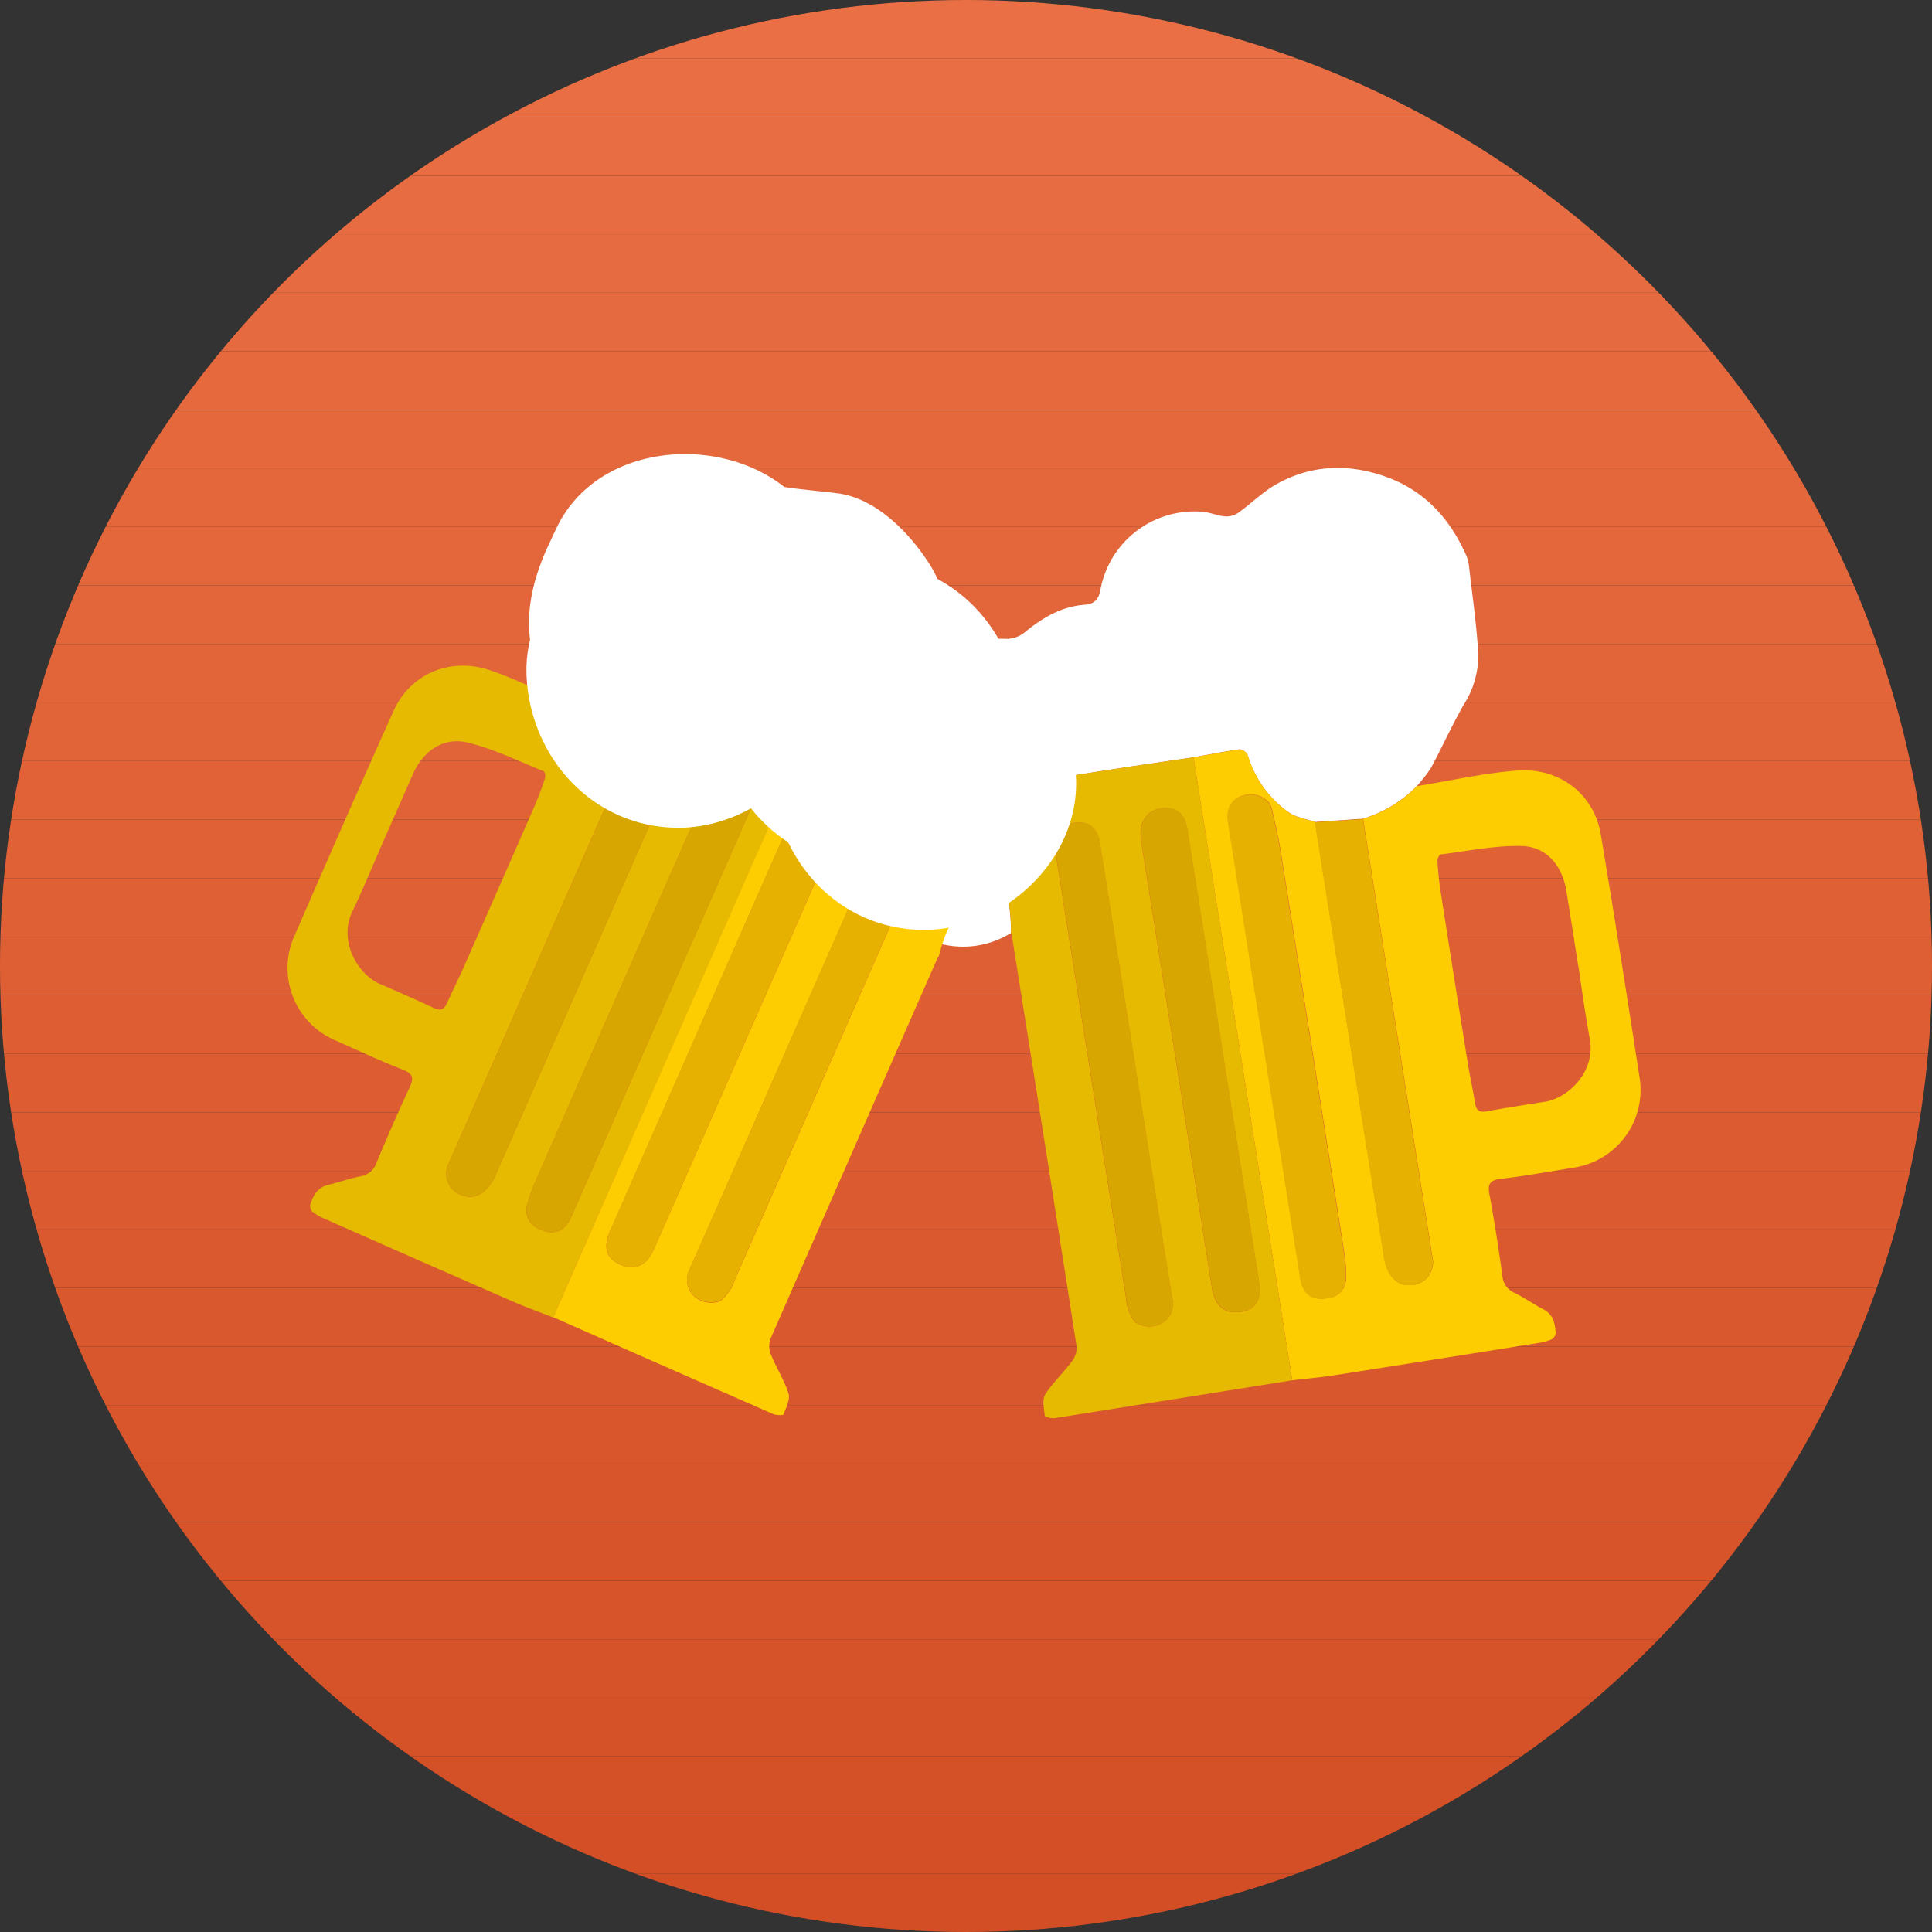 <svg id="Layer_1" data-name="Layer 1" xmlns="http://www.w3.org/2000/svg" xmlns:xlink="http://www.w3.org/1999/xlink" viewBox="0 0 337 337">
  <rect x="0" y="0" width="337" height="337" fill="#333333" stroke="none"/>
  <defs>
    <style>
      .cls-1 {
        fill: none;
      }

      .cls-2 {
        clip-path: url(#clip-path);
      }

      .cls-3 {
        clip-path: url(#clip-path-2);
      }

      .cls-4 {
        fill: #d34e24;
      }

      .cls-5 {
        fill: #d44f25;
      }

      .cls-6 {
        fill: #d45026;
      }

      .cls-7 {
        fill: #d55127;
      }

      .cls-8 {
        fill: #d65228;
      }

      .cls-9 {
        fill: #d75329;
      }

      .cls-10 {
        fill: #d7542a;
      }

      .cls-11 {
        fill: #d8552b;
      }

      .cls-12 {
        fill: #d9562c;
      }

      .cls-13 {
        fill: #d9572d;
      }

      .cls-14 {
        fill: #da582e;
      }

      .cls-15 {
        fill: #db592f;
      }

      .cls-16 {
        fill: #dc5a30;
      }

      .cls-17 {
        fill: #dc5b31;
      }

      .cls-18 {
        fill: #dd5c32;
      }

      .cls-19 {
        fill: #de5d33;
      }

      .cls-20 {
        fill: #df5f34;
      }

      .cls-21 {
        fill: #df6035;
      }

      .cls-22 {
        fill: #e06136;
      }

      .cls-23 {
        fill: #e16237;
      }

      .cls-24 {
        fill: #e16338;
      }

      .cls-25 {
        fill: #e26439;
      }

      .cls-26 {
        fill: #e3653a;
      }

      .cls-27 {
        fill: #e4663b;
      }

      .cls-28 {
        fill: #e4673c;
      }

      .cls-29 {
        fill: #e5683d;
      }

      .cls-30 {
        fill: #e6693e;
      }

      .cls-31 {
        fill: #e66a3f;
      }

      .cls-32 {
        fill: #e76b40;
      }

      .cls-33 {
        fill: #e86c41;
      }

      .cls-34 {
        fill: #e96d42;
      }

      .cls-35 {
        fill: #e96e43;
      }

      .cls-36 {
        fill: #ea6f44;
      }

      .cls-37 {
        fill: #fff;
      }

      .cls-38 {
        fill: #fdcd01;
      }

      .cls-39 {
        fill: #e6ba01;
      }

      .cls-40 {
        fill: #e6b100;
      }

      .cls-41 {
        fill: #d7a600;
      }
    </style>
    <clipPath id="clip-path">
      <rect class="cls-1" width="337" height="337"/>
    </clipPath>
    <clipPath id="clip-path-2">
      <circle class="cls-1" cx="168.5" cy="168.5" r="168.5"/>
    </clipPath>
  </defs>
  <title>Artboard 2</title>
  <g id="Artwork_1" data-name="Artwork 1">
    <g class="cls-2">
      <g class="cls-3">
        <rect class="cls-4" y="326.79" width="337" height="10.21"/>
        <rect class="cls-5" y="316.58" width="337" height="10.21"/>
        <rect class="cls-6" y="306.36" width="337" height="10.21"/>
        <rect class="cls-7" y="296.15" width="337" height="10.21"/>
        <rect class="cls-8" y="285.94" width="337" height="10.21"/>
        <rect class="cls-9" y="275.73" width="337" height="10.21"/>
        <rect class="cls-10" y="265.51" width="337" height="10.21"/>
        <rect class="cls-11" y="255.3" width="337" height="10.21"/>
        <rect class="cls-12" y="245.09" width="337" height="10.21"/>
        <rect class="cls-13" y="234.88" width="337" height="10.21"/>
        <rect class="cls-14" y="224.67" width="337" height="10.21"/>
        <rect class="cls-15" y="214.46" width="337" height="10.21"/>
        <rect class="cls-16" y="204.24" width="337" height="10.21"/>
        <rect class="cls-17" y="194.03" width="337" height="10.21"/>
        <rect class="cls-18" y="183.82" width="337" height="10.21"/>
        <rect class="cls-19" y="173.61" width="337" height="10.21"/>
        <rect class="cls-20" y="163.39" width="337" height="10.21"/>
        <rect class="cls-21" y="153.18" width="337" height="10.21"/>
        <rect class="cls-22" y="142.97" width="337" height="10.21"/>
        <rect class="cls-23" y="132.76" width="337" height="10.21"/>
        <rect class="cls-24" y="122.54" width="337" height="10.21"/>
        <rect class="cls-25" y="112.33" width="337" height="10.21"/>
        <rect class="cls-26" y="102.12" width="337" height="10.21"/>
        <rect class="cls-27" y="91.91" width="337" height="10.21"/>
        <rect class="cls-28" y="81.7" width="337" height="10.21"/>
        <rect class="cls-29" y="71.48" width="337" height="10.21"/>
        <rect class="cls-30" y="61.27" width="337" height="10.21"/>
        <rect class="cls-31" y="51.06" width="337" height="10.21"/>
        <rect class="cls-32" y="40.85" width="337" height="10.21"/>
        <rect class="cls-33" y="30.64" width="337" height="10.21"/>
        <rect class="cls-34" y="20.42" width="337" height="10.21"/>
        <rect class="cls-35" y="10.21" width="337" height="10.21"/>
        <rect class="cls-36" width="337" height="10.21"/>
      </g>
      <g class="cls-2">
        <path class="cls-37" d="M176.36,162.73a15.79,15.79,0,0,1-14,1.36,17.06,17.06,0,0,1-9.67-23.37c.65-1.38,1.81-2.52,2.52-3.87a6.06,6.06,0,0,0,.64-2.8c0-2.33-.54-4.68-.35-7,.39-4.67,2.73-8.43,6.24-11.49,4-3.46,8.68-4.33,13.77-4.12a5.06,5.06,0,0,0,3.15-1.08c3.1-2.55,6.42-4.56,10.5-4.87,1.84-.14,2.51-1,2.81-2.75a16.69,16.69,0,0,1,17.84-13.47c1.29.11,2.55.69,3.84.8a3.73,3.73,0,0,0,2.31-.6c2.27-1.61,4.27-3.65,6.67-5,6.12-3.43,12.63-3.64,19.16-1.29,6.74,2.43,11.17,7.33,14,13.78a7,7,0,0,1,.47,2c.58,5.08,1.33,10.16,1.6,15.26a15.9,15.9,0,0,1-2.52,8.66c-2.06,3.6-3.76,7.41-5.74,11.07a22.88,22.88,0,0,1-2.47,3.16,21.85,21.85,0,0,1-9.42,5.7l-8.34.57c-1.57-.56-3.38-.8-4.66-1.75a18.63,18.63,0,0,1-7.06-9.87,1.82,1.82,0,0,0-1.38-1.06c-2.71.37-5.4.91-8.1,1.4l-10.52,1.54-5.79.89-19.44,3.08c.14.86.23,1.54.35,2.21,1.12,6.27,2.28,12.54,3.35,18.82a33.8,33.8,0,0,1,.22,4.07"/>
        <path class="cls-38" d="M237.73,142.83a21.85,21.85,0,0,0,9.42-5.7c5.82-.94,11.6-2.27,17.45-2.72,7.27-.56,13.43,3.94,14.64,11.21,2.38,14.22,4.61,28.46,6.81,42.71a13.71,13.71,0,0,1-11.29,15.3c-4.33.7-8.65,1.49-13,2-2,.24-2.27,1-1.94,2.78.86,4.68,1.59,9.39,2.24,14.11a3.5,3.5,0,0,0,2.13,3c1.74.85,3.35,2,5.05,2.88s2,2.46,2.12,4.12a1.43,1.43,0,0,1-.7,1.1,9.15,9.15,0,0,1-2.33.64q-17.83,2.85-35.66,5.64c-2.41.38-4.84.58-7.26.87L208.19,132.12c2.7-.49,5.39-1,8.1-1.4a1.82,1.82,0,0,1,1.38,1.06,18.63,18.63,0,0,0,7.06,9.88c1.28.95,3.09,1.18,4.66,1.75l11.91,75a16.83,16.83,0,0,0,.32,1.85c.69,2.5,2.14,3.91,4,3.9a4,4,0,0,0,4.22-5l-12.07-76.36m37.5,25.57q-1-6.5-2.06-13c-.7-4.37-3.44-7.7-7.8-7.8-4.69-.11-9.42.88-14.12,1.47-.24,0-.59.76-.56,1.15.11,1.75.27,3.49.54,5.22q2.33,15,4.74,29.92c.38,2.4.91,4.77,1.3,7.16.21,1.29.83,1.58,2.07,1.35,3.33-.61,6.68-1.13,10-1.64,4.2-.64,9-5.31,7.92-11-.78-4.26-1.37-8.54-2-12.82m-54.75,14.84q3.09,19.5,6.18,39a10.33,10.33,0,0,0,.36,1.84c.72,2,2.16,2.76,4.47,2.36a3.45,3.45,0,0,0,3.23-3.69,25.63,25.63,0,0,0-.25-3.91q-5.54-35.2-11.15-70.39c-.4-2.52-1-5-1.57-7.51a2.61,2.61,0,0,0-.75-1.23,4.44,4.44,0,0,0-4.9-.69c-1.59.81-2.26,2.31-1.92,4.47q3.13,19.88,6.29,39.74"/>
        <path class="cls-39" d="M208.19,132.12,225.4,240.77q-20.69,3.31-41.39,6.59c-.58.09-1.74-.19-1.76-.39-.14-1.25-.5-2.82.08-3.75,1.27-2,3.12-3.73,4.58-5.67a4,4,0,0,0,.89-2.62q-5.57-35.85-11.29-71.67a4.53,4.53,0,0,0-.15-.54,33.8,33.8,0,0,0-.22-4.07c-1.07-6.28-2.23-12.55-3.35-18.82-.12-.67-.22-1.35-.35-2.21l19.43-3.08,5.8-.89,10.52-1.54m5.24,52.34-2-12.45q-2.16-13.66-4.33-27.32c-.4-2.5-1.6-3.68-3.69-3.73-3.11-.07-4.92,2.25-4.38,5.65q6.18,39,12.37,78.06c.51,3.2,2.24,4.61,5.06,4.16,2.64-.42,3.64-2.12,3.13-5.33l-6.18-39m-15.25,2.36q-3.16-20-6.33-39.94c-.41-2.56-2-3.76-4.43-3.39-2.85.42-3.81,1.9-3.3,5.13q6.15,38.83,12.3,77.66a8.66,8.66,0,0,0,.36,2c.38.89.77,2.11,1.5,2.46a4.44,4.44,0,0,0,4.64-.1,3.89,3.89,0,0,0,1.55-4.27c-2.15-13.18-4.21-26.37-6.3-39.57"/>
        <path class="cls-40" d="M237.73,142.83l12.07,76.36a4,4,0,0,1-4.22,5c-1.81,0-3.26-1.4-4-3.9a16.77,16.77,0,0,1-.32-1.85l-11.91-75,8.34-.57"/>
        <path class="cls-38" d="M197.67,133.66l-5.8.89,5.8-.89"/>
        <path class="cls-40" d="M220.48,183.25q-3.15-19.87-6.29-39.74c-.34-2.16.33-3.66,1.92-4.47a4.44,4.44,0,0,1,4.9.69,2.61,2.61,0,0,1,.75,1.23c.57,2.49,1.17,5,1.57,7.51q5.61,35.19,11.15,70.39a25.63,25.63,0,0,1,.25,3.91,3.45,3.45,0,0,1-3.23,3.69c-2.32.4-3.75-.34-4.47-2.36a10.33,10.33,0,0,1-.36-1.84q-3.09-19.5-6.18-39"/>
        <path class="cls-41" d="M213.43,184.46l6.18,39c.51,3.22-.49,4.91-3.13,5.34-2.82.45-4.55-1-5.06-4.16q-6.19-39-12.36-78.06c-.54-3.4,1.27-5.72,4.38-5.65,2.09,0,3.29,1.23,3.69,3.73q2.18,13.66,4.33,27.32l2,12.45"/>
        <path class="cls-41" d="M198.18,186.82c2.09,13.19,4.15,26.39,6.3,39.57a3.89,3.89,0,0,1-1.55,4.27,4.44,4.44,0,0,1-4.64.1c-.73-.34-1.12-1.56-1.5-2.46a8.66,8.66,0,0,1-.36-2q-6.15-38.83-12.3-77.66c-.51-3.23.45-4.71,3.3-5.13,2.43-.36,4,.84,4.43,3.39q3.17,20,6.33,39.94"/>
        <path class="cls-39" d="M78.37,202.73a4,4,0,0,0,2.81,5.92c1.75.47,3.51-.52,4.82-2.77a16.73,16.73,0,0,0,.78-1.71l30.61-69.55c1.66-.14,3.47.09,5-.5a18.63,18.63,0,0,0,9.34-7.76,1.82,1.82,0,0,1,1.6-.68c2.53,1,5,2.25,7.48,3.41L96.48,229.8c-2.27-.89-4.57-1.71-6.81-2.68q-16.54-7.22-33.05-14.53a9.18,9.18,0,0,1-2.1-1.21,1.43,1.43,0,0,1-.4-1.24c.5-1.59,1.25-3,3.1-3.45s3.72-1.12,5.62-1.5a3.5,3.5,0,0,0,2.83-2.35c1.83-4.4,3.73-8.77,5.75-13.08.78-1.65.71-2.44-1.17-3.18-4.08-1.6-8.06-3.47-12.07-5.25a13.71,13.71,0,0,1-7-17.67c5.75-13.22,11.53-26.43,17.44-39.58,3-6.72,10.12-9.51,17-7.12,5.54,1.93,10.8,4.68,16.19,7.07a21.86,21.86,0,0,0,7.66,7.91L78.37,202.73M61.45,159c-2.46,5.23,1,11,4.87,12.65,3.11,1.34,6.22,2.7,9.28,4.14,1.15.54,1.81.42,2.35-.78,1-2.22,2.09-4.38,3.07-6.6q6.12-13.85,12.19-27.73c.7-1.6,1.3-3.25,1.85-4.91.12-.37,0-1.16-.25-1.25-4.4-1.76-8.71-3.92-13.28-5-4.25-1-7.74,1.51-9.53,5.56l-5.3,12.06c-1.74,4-3.4,8-5.24,11.88m70.61-20.45c.88-2,.61-3.62-.72-4.81a4.43,4.43,0,0,0-4.92-.58,2.62,2.62,0,0,0-1,1c-1.18,2.27-2.4,4.53-3.43,6.86q-14.38,32.6-28.68,65.24A25.83,25.83,0,0,0,92,210a3.45,3.45,0,0,0,2.19,4.4c2.14,1,3.71.63,4.93-1.15a10.26,10.26,0,0,0,.82-1.69l15.89-36.15Q124,157,132.05,138.58"/>
        <path class="cls-38" d="M150.53,133.26l5.38,2.34,18,7.92c-.35.8-.62,1.43-.9,2-2.68,5.78-5.39,11.55-8,17.35a33.93,33.93,0,0,0-1.24,3.88,4.65,4.65,0,0,0-.29.48q-14.6,33.21-29.14,66.44a4,4,0,0,0,.2,2.76c.92,2.25,2.28,4.34,3,6.65.32,1-.42,2.47-.88,3.64-.07.19-1.26.17-1.8-.07q-19.2-8.41-38.36-16.89L140.75,129.1l9.78,4.16m-44.06,81.31c-1.31,3-.78,4.88,1.67,6,2.61,1.15,4.65.23,5.95-2.73l31.81-72.35c1.38-3.15.22-5.85-2.8-6.58-2-.49-3.5.35-4.52,2.67q-5.58,12.65-11.14,25.32l-5.07,11.54-15.9,36.18m13.9,6.65a3.89,3.89,0,0,0,.42,4.52,4.44,4.44,0,0,0,4.46,1.28c.79-.15,1.48-1.23,2.08-2a8.61,8.61,0,0,0,.86-1.87l31.64-72c1.32-3,.76-4.67-1.88-5.8-2.26-1-4.1-.21-5.15,2.16q-8.14,18.51-16.28,37c-5.37,12.23-10.72,24.46-16.15,36.66"/>
        <path class="cls-41" d="M109.46,132,78.37,202.73a4,4,0,0,0,2.81,5.92c1.75.47,3.51-.52,4.82-2.77a16.51,16.51,0,0,0,.78-1.71l30.61-69.55L109.46,132"/>
        <path class="cls-38" d="M150.53,133.26l5.38,2.34-5.38-2.34"/>
        <path class="cls-41" d="M115.86,175.42Q124,157,132.05,138.58c.88-2,.61-3.62-.71-4.81a4.44,4.44,0,0,0-4.92-.58,2.61,2.61,0,0,0-1,1c-1.18,2.27-2.4,4.53-3.43,6.86q-14.38,32.6-28.68,65.24A25.83,25.83,0,0,0,92,210a3.45,3.45,0,0,0,2.19,4.39c2.14,1,3.71.63,4.93-1.15a10.35,10.35,0,0,0,.82-1.69l15.89-36.15"/>
        <path class="cls-40" d="M122.37,178.39l-15.9,36.18c-1.31,3-.78,4.87,1.67,6,2.61,1.15,4.65.23,5.95-2.73Q130,181.61,145.9,145.44c1.38-3.15.22-5.85-2.8-6.58-2-.49-3.5.35-4.52,2.67q-5.58,12.65-11.14,25.32Z"/>
        <path class="cls-40" d="M136.52,184.55c-5.37,12.23-10.73,24.46-16.15,36.66a3.89,3.89,0,0,0,.42,4.52,4.43,4.43,0,0,0,4.46,1.28c.79-.15,1.48-1.23,2.08-2a8.62,8.62,0,0,0,.86-1.87l31.64-72c1.32-3,.76-4.67-1.89-5.8-2.26-1-4.1-.21-5.14,2.16q-8.15,18.51-16.28,37"/>
        <path class="cls-37" d="M118.34,144.39c13.86,0,27.14-12.19,26.5-26.5s-11.64-26.5-26.5-26.5c-13.86,0-27.14,12.19-26.5,26.5s11.64,26.5,26.5,26.5"/>
        <path class="cls-37" d="M151.43,151c13.86,0,27.14-12.19,26.5-26.5S166.28,98,151.43,98c-13.86,0-27.14,12.19-26.5,26.5s11.64,26.5,26.5,26.5"/>
        <path class="cls-37" d="M161.19,162.21c13.86,0,27.14-12.19,26.5-26.5s-11.64-26.5-26.5-26.5c-13.86,0-27.14,12.19-26.5,26.5s11.64,26.5,26.5,26.5"/>
        <path class="cls-37" d="M146.23,86.07c-5.16-.7-10.84-.84-15.74-2.71L136.82,86a8.27,8.27,0,0,1-1.75-1l5.36,4.14a5.59,5.59,0,0,1-1.33-1.42l4.14,5.36-.45-.89c-8.58-16.89-37.44-17.72-45.76,0l-1.19,2.53c-3.09,6.58-4.67,13.18-2.67,20.42,1.69,6.15,6.45,12.81,12.18,15.84,11.75,6.21,30,3.89,36.26-9.51L142.8,119H97c4.14,8.14,12.74,13.83,21.37,16.17,4.41,1.2,9.22,1.42,13.74,2,7.39,1,13.69,1.27,20.42-2.67,5.5-3.22,10.74-9.52,12.18-15.84,1.55-6.78,1.21-14.4-2.67-20.42-3.45-5.35-9.21-11.28-15.84-12.18"/>
      </g>
    </g>
  </g>
</svg>
